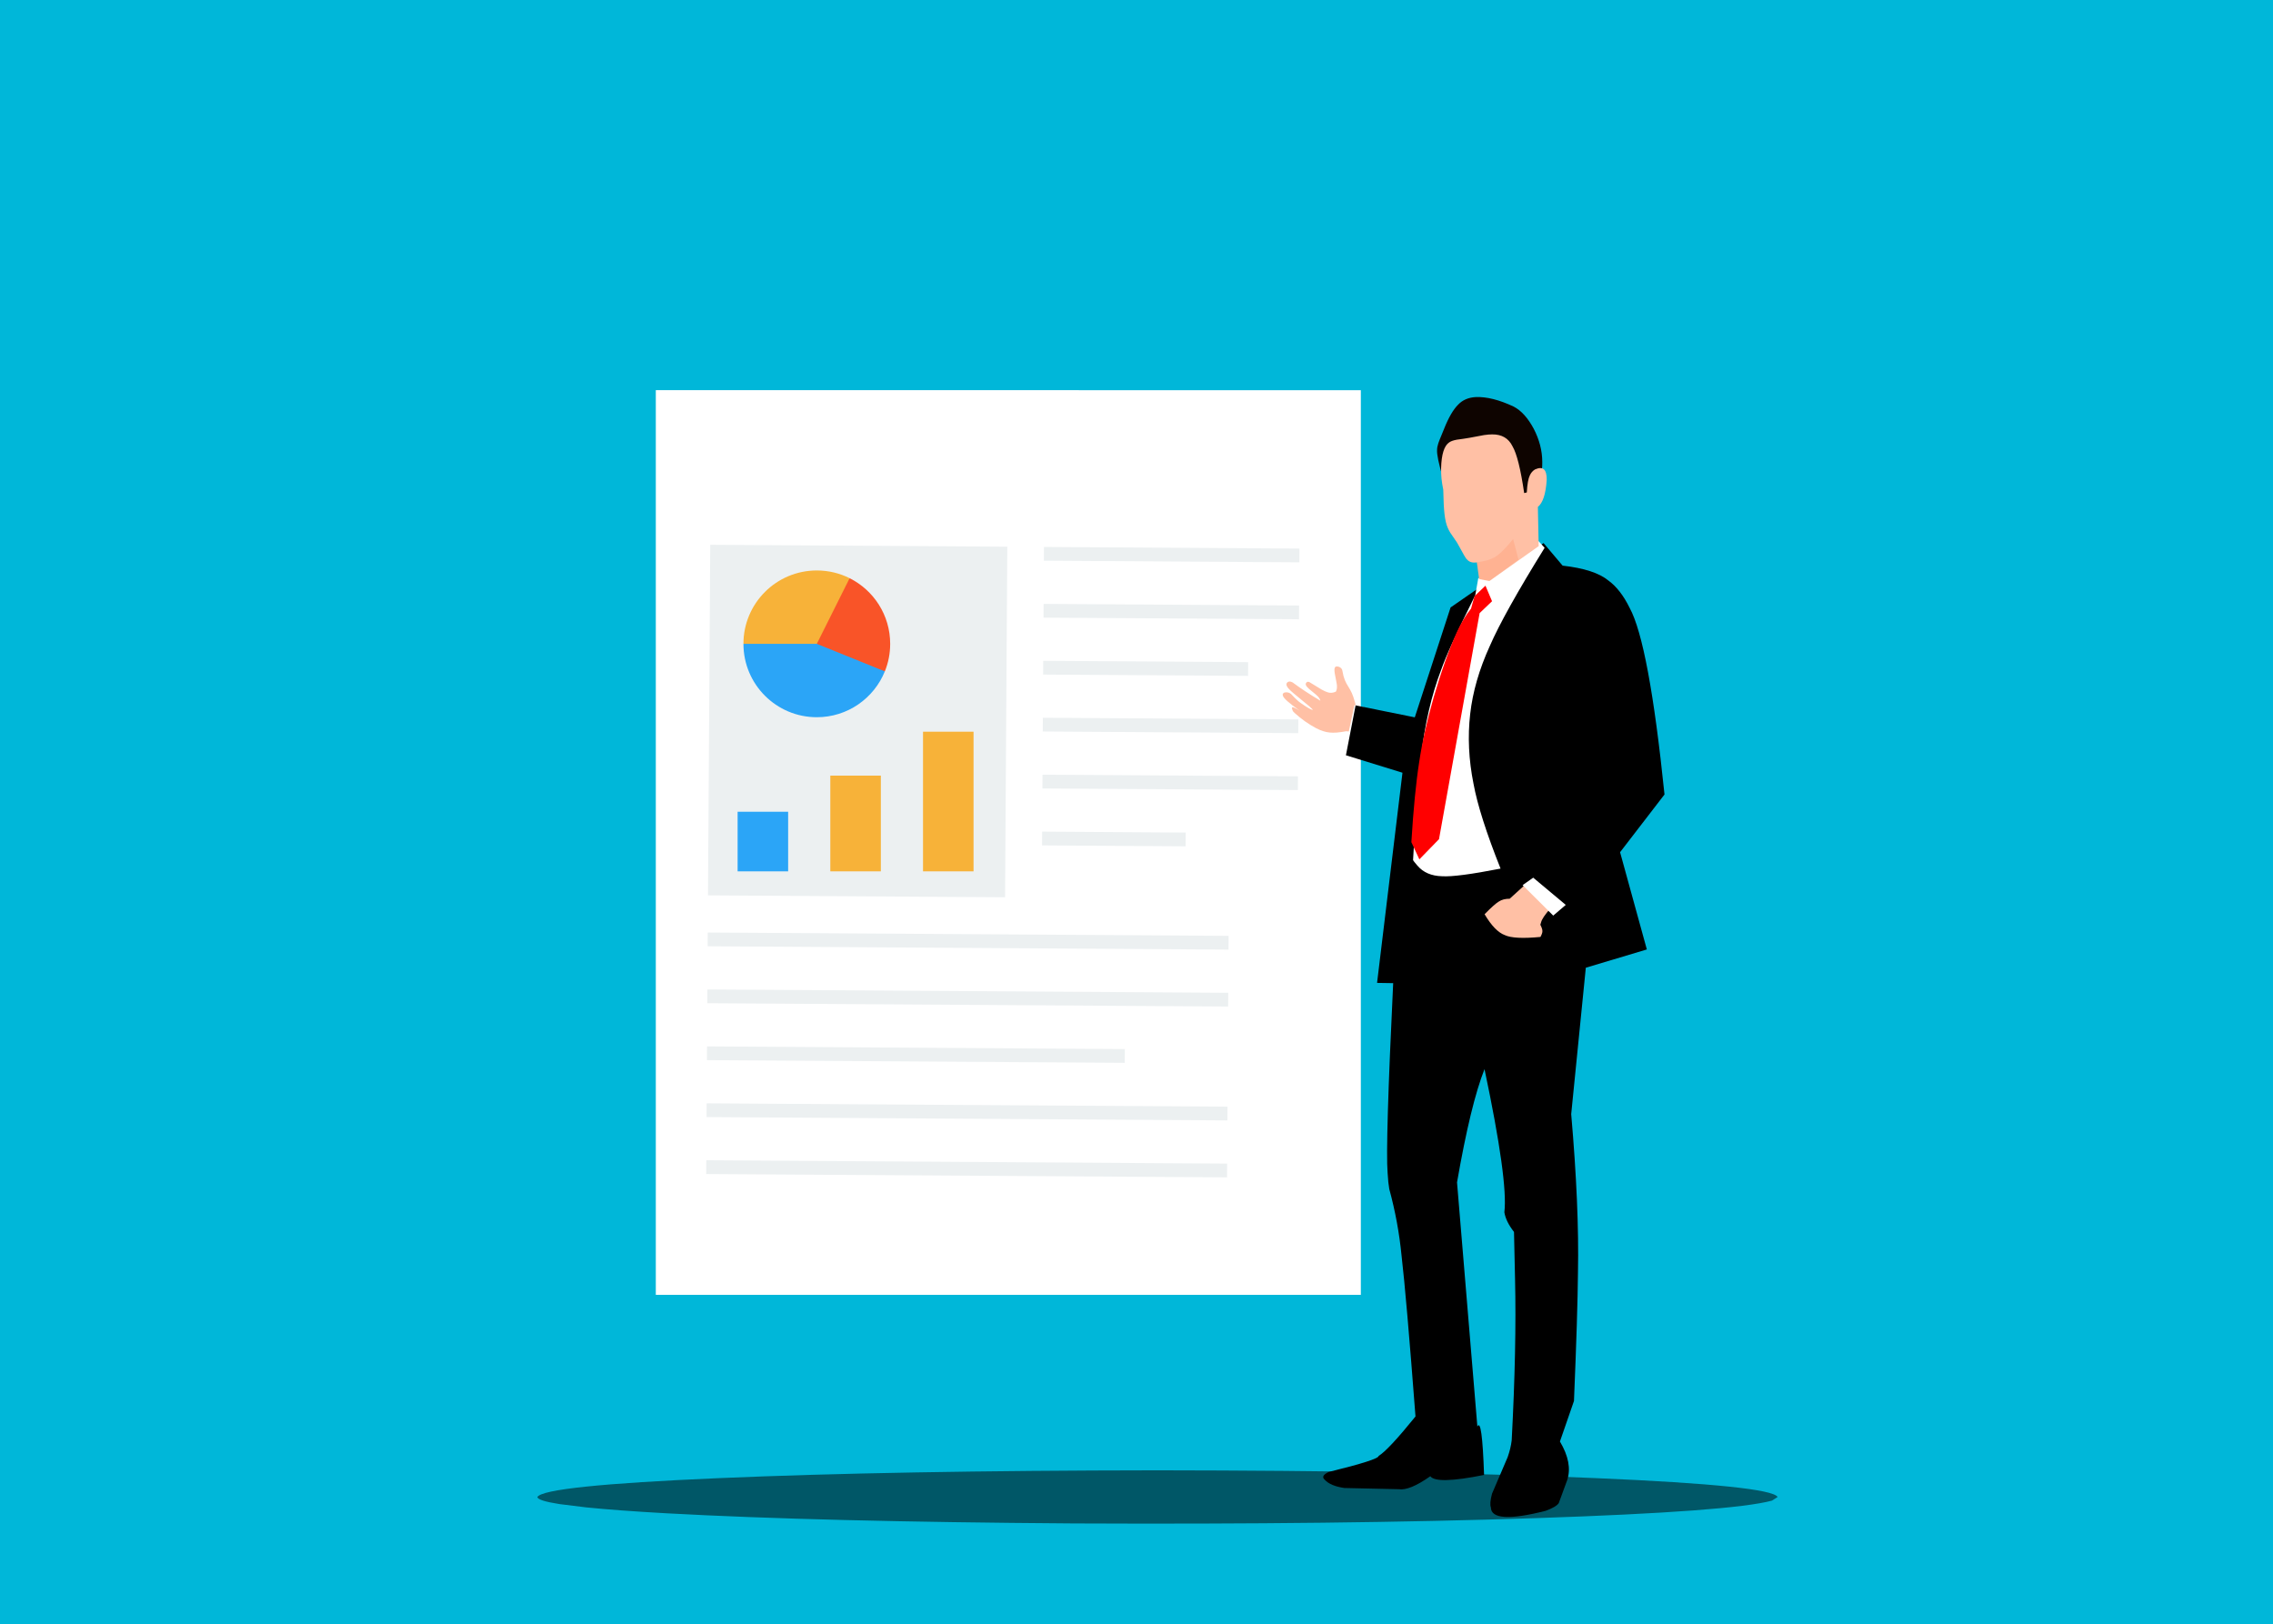 <?xml version="1.0" encoding="utf-8"?>
<svg xmlns="http://www.w3.org/2000/svg" xmlns:xlink="http://www.w3.org/1999/xlink" version= "1.1" width="1629px" height="1164px" viewBox="-275 482 1629 1164">
<rect x="-275" y="482" width="1629" height="1164" fill="#333333" stroke="none"/>
<g id="layer1">
<g style="fill:rgb(0,183,217); fill-opacity:1.0; stroke-linejoin: miter">
<path d="M-275.001,480.984C-275.27,480.984,-275.528,481.091,-275.718,481.282C-275.909,481.472,-276.016,481.73,-276.016,481.999L-276.015,1646.0C-276.015,1646.56,-275.56,1647.014,-275.0,1647.014L1354.001,1647.015C1354.27,1647.015,1354.528,1646.909,1354.718,1646.718C1354.909,1646.528,1355.015,1646.27,1355.015,1646.001L1355.014,482.0C1355.014,481.44,1354.56,480.985,1354.0,480.985L-275.001,480.984 Z"/>
</g>
<g style="fill:rgb(255,255,255); fill-opacity:1.0; stroke-linejoin: miter">
<path d="M195,761.601L195,1409.895L700.279,1409.895L700.278,761.602L195,761.601 Z"/>
</g>
<g style="fill:rgb(255,255,255); fill-opacity:1.0; stroke-linejoin: miter">
<path d="M203.483,784.397L199.843,1353.269L695.678,1353.267L699.299,787.567L203.483,784.397 Z"/>
</g>
<g style="fill:rgb(255,255,255); fill-opacity:1.0; stroke-linejoin: miter">
<path d="M553.072,801.931L229.733,799.864C223.019,799.819,217.486,805.276,217.443,811.992C217.4,818.705,222.863,824.239,229.577,824.282L552.918,826.352C559.638,826.393,565.171,820.936,565.214,814.216C565.255,807.502,559.793,801.974,553.072,801.931 Z"/>
</g>
<g style="fill:rgb(255,255,255); fill-opacity:1.0; stroke-linejoin: miter">
<path d="M594.872,803.974C600.629,804.012,605.272,808.712,605.234,814.477C605.198,820.233,600.498,824.876,594.739,824.839C588.971,824.803,584.333,820.101,584.37,814.342C584.406,808.583,589.107,803.937,594.872,803.974 Z"/>
</g>
<g style="fill:rgb(255,255,255); fill-opacity:1.0; stroke-linejoin: miter">
<path d="M633.904,804.224C639.665,804.261,644.304,808.961,644.266,814.726C644.23,820.483,639.53,825.125,633.771,825.088C628.009,825.052,623.371,820.351,623.408,814.592C623.445,808.834,628.143,804.187,633.904,804.224 Z"/>
</g>
<g style="fill:rgb(255,255,255); fill-opacity:1.0; stroke-linejoin: miter">
<path d="M672.938,804.473C678.699,804.51,683.337,809.211,683.301,814.975C683.264,820.733,678.564,825.376,672.805,825.338C667.044,825.302,662.405,820.602,662.442,814.842C662.479,809.084,667.179,804.437,672.938,804.473 Z"/>
</g>
<g style="fill:rgb(236,240,241); fill-opacity:1.0; stroke-linejoin: miter">
<path d="M234.009,872.392L446.912,873.756L445.304,1124.981L232.401,1123.621L234.009,872.392 Z"/>
</g>
<g style="fill:rgb(236,240,241); fill-opacity:1.0; stroke-linejoin: miter">
<path d="M473.174,873.943L473.11,883.799L656.207,884.968L656.27,875.114L473.174,873.943 Z"/>
</g>
<g style="fill:rgb(236,240,241); fill-opacity:1.0; stroke-linejoin: miter">
<path d="M472.913,914.747L472.849,924.601L655.946,925.77L656.009,915.915L472.913,914.747 Z"/>
</g>
<g style="fill:rgb(236,240,241); fill-opacity:1.0; stroke-linejoin: miter">
<path d="M472.651,955.547L472.588,965.403L619.465,966.341L619.529,956.486L472.651,955.547 Z"/>
</g>
<g style="fill:rgb(236,240,241); fill-opacity:1.0; stroke-linejoin: miter">
<path d="M472.391,996.348L472.328,1006.205L655.424,1007.374L655.487,997.52L472.391,996.348 Z"/>
</g>
<g style="fill:rgb(236,240,241); fill-opacity:1.0; stroke-linejoin: miter">
<path d="M472.13,1037.148L472.067,1047.005L655.163,1048.174L655.226,1038.319L472.13,1037.148 Z"/>
</g>
<g style="fill:rgb(236,240,241); fill-opacity:1.0; stroke-linejoin: miter">
<path d="M471.869,1077.955L471.837,1082.881L471.806,1087.807Q523.246,1088.135,574.686,1088.464L574.749,1078.614Q523.308,1078.284,471.869,1077.955 Z"/>
</g>
<g style="fill:rgb(236,240,241); fill-opacity:1.0; stroke-linejoin: miter">
<path d="M232.231,1150.246L232.168,1160.102L605.437,1162.487L605.5,1152.633L232.231,1150.246 Z"/>
</g>
<g style="fill:rgb(236,240,241); fill-opacity:1.0; stroke-linejoin: miter">
<path d="M231.97,1191.047L231.906,1200.904L605.175,1203.289L605.239,1193.434L231.97,1191.047 Z"/>
</g>
<g style="fill:rgb(236,240,241); fill-opacity:1.0; stroke-linejoin: miter">
<path d="M231.709,1231.85L231.646,1241.706L531.078,1243.619L531.141,1233.764L231.709,1231.85 Z"/>
</g>
<g style="fill:rgb(236,240,241); fill-opacity:1.0; stroke-linejoin: miter">
<path d="M231.447,1272.652L231.384,1282.508L604.654,1284.893L604.716,1275.039L231.447,1272.652 Z"/>
</g>
<g style="fill:rgb(236,240,241); fill-opacity:1.0; stroke-linejoin: miter">
<path d="M231.186,1313.453L231.123,1323.31L604.392,1325.695L604.456,1315.841L231.186,1313.453 Z"/>
</g>
<g style="fill:rgb(236,240,241); fill-opacity:1.0; stroke-linejoin: miter">
<path d="M472.913,914.745L472.913,914.746L472.913,914.747Q472.913,914.747,472.913,914.747L472.913,914.747Q472.913,914.746,472.913,914.745 Z"/>
</g>
<g style="fill:rgb(255,255,255); fill-opacity:1.0; stroke-linejoin: miter">
<path d="M210.843,784.124L415.834,784.126L620.825,784.125Q620.825,799.32,620.825,814.516Q415.833,814.516,210.842,814.517Q210.843,799.32,210.843,784.124 Z"/>
</g>
<g style="fill:rgb(255,255,255); fill-opacity:1.0; stroke-linejoin: miter">
<path d="M628.996,787.259L648.867,787.259L668.737,787.259Q668.737,799.32,668.737,811.382Q648.867,811.382,628.996,811.382Q628.996,799.32,628.996,787.259 Z"/>
</g>
<g style="fill:rgb(0,0,0); fill-opacity:1.0; stroke-linejoin: miter">
<path d="M472.597,961.019L472.597,961.02L472.597,961.021L472.597,961.02L472.597,961.019L472.597,961.02L472.597,961.021Q472.597,961.02,472.597,961.019 Z"/>
</g>
<g style="fill:rgb(0,0,0); fill-opacity:1.0; stroke-linejoin: miter">
<path d="M472.597,961.019L472.597,961.02L472.597,961.021L472.597,961.02L472.597,961.019L472.597,961.02L472.597,961.021Q472.597,961.02,472.597,961.019 Z"/>
</g>
<g style="fill:rgb(0,0,0); fill-opacity:1.0; stroke-linejoin: miter">
<path d="M518.092,986.903L518.092,986.904L518.092,986.904L518.092,986.903L518.092,986.904L518.092,986.903L518.092,986.904Q518.092,986.903,518.092,986.903 Z"/>
</g>
<g style="fill:rgb(255,0,0); fill-opacity:1.0; stroke-linejoin: miter">
<path d="M398.795,812.715L398.795,812.717L398.795,812.717L398.795,812.715L398.795,812.717L398.795,812.715L398.795,812.717Q398.795,812.715,398.795,812.715 Z"/>
</g>
<g>
<g style="fill:rgb(247,178,57); fill-opacity:1.0; stroke-linejoin: miter">
<path d="M333.899,896.339L329.542,975.965L257.805,943.379C257.805,914.338,281.348,890.797,310.387,890.797C318.845,890.794,326.837,892.793,333.899,896.339 Z"/>
</g>
<g style="fill:rgb(249,84,40); fill-opacity:1.0; stroke-linejoin: miter">
<path d="M362.969,943.378C362.969,950.363,361.617,957.019,359.138,963.103L359.123,963.105L308.508,974.461L310.386,943.378L333.897,896.339C351.145,904.962,362.969,922.795,362.969,943.378 Z"/>
</g>
<g style="fill:rgb(43,165,247); fill-opacity:1.0; stroke-linejoin: miter">
<path d="M359.123,963.103L359.138,963.105C351.341,982.363,332.456,995.96,310.387,995.96C281.346,995.96,257.805,972.417,257.805,943.378L310.387,943.379L359.123,963.103 Z"/>
</g>
</g>
<g>
<g style="fill:rgb(247,178,57); fill-opacity:1.0; stroke-linejoin: miter">
<path d="M386.506,1006.337L422.715,1006.337L422.715,1106.411L386.506,1106.411L386.506,1006.337 Z M386.506,1006.337L422.715,1006.337L422.715,1106.411L386.506,1106.411L386.506,1006.337 Z M386.506,1006.337L422.715,1006.337L422.715,1106.411L386.506,1106.411L386.506,1006.337 Z M386.506,1006.337L422.715,1006.337L422.715,1106.411L386.506,1106.411L386.506,1006.337 Z"/>
</g>
<g style="fill:rgb(247,178,57); fill-opacity:1.0; stroke-linejoin: miter">
<path d="M320.068,1037.813L356.277,1037.813L356.277,1106.411L320.068,1106.411L320.068,1037.813 Z M320.068,1037.813L356.277,1037.813L356.277,1106.411L320.068,1106.411L320.068,1037.813 Z M320.068,1037.813L356.277,1037.813L356.277,1106.411L320.068,1106.411L320.068,1037.813 Z M320.068,1037.813L356.277,1037.813L356.277,1106.411L320.068,1106.411L320.068,1037.813 Z"/>
</g>
<g style="fill:rgb(43,165,247); fill-opacity:1.0; stroke-linejoin: miter">
<path d="M253.63,1063.696L289.839,1063.696L289.839,1106.411L253.63,1106.411L253.63,1063.696 Z M253.63,1063.696L289.839,1063.696L289.839,1106.411L253.63,1106.411L253.63,1063.696 Z M253.63,1063.696L289.839,1063.696L289.839,1106.411L253.63,1106.411L253.63,1063.696 Z M253.63,1063.696L289.839,1063.696L289.839,1106.411L253.63,1106.411L253.63,1063.696 Z"/>
</g>
</g>
<g style="fill:rgb(255,192,165); fill-opacity:1.0; stroke-linejoin: miter">
<path d="M682.644,959.572Q681.377,959.915,681.366,961.909Q681.35,963.008,681.608,964.66Q683.343,973.388,683.145,973.499Q683.318,975.968,682.357,977.641Q679.288,979.017,676.632,978.142Q674.938,977.67,672.067,976.079L663.38,970.772Q661.802,970.076,660.919,971.545Q660.405,972.655,661.64,974.141Q662.265,974.898,663.266,975.774Q669.285,980.64,669.355,980.918Q670.754,982.309,671.31,984.14Q659.582,977.177,651.349,970.993Q648.626,969.588,647.199,971.468Q646.253,973.239,649.022,976.013Q650.08,977.126,652.135,978.869L663.374,988.171Q666.062,990.525,665.758,990.766Q663.609,990.295,657.33,985.874Q654.674,984.097,650.462,979.514Q649.781,978.913,649.13,978.599Q647.254,977.766,645.452,978.32Q643.95,978.96,644.366,980.347Q644.797,983.065,656.44,991.243Q651.827,988.392,651.16,988.9Q650.56,989.175,651.374,991.011Q651.34,991.611,652.869,992.951Q659.945,999.411,668.164,1003.785Q673.388,1006.507,677.918,1006.918Q682.195,1007.445,689.835,1005.993L695.607,1006.572L697.34,990.293Q696.913,988.39,696.056,985.205Q694.936,981.084,693.772,978.541Q693.274,977.236,689.895,971.653Q689.323,970.611,688.808,969.325Q688.244,967.894,687.844,966.411Q687.482,965.171,686.972,962.317Q686.875,961.877,686.657,961.443Q685.206,959.44,682.7,959.558"/>
</g>
<g style="fill:rgb(255,255,255); fill-opacity:1.0; stroke-linejoin: miter">
<path d="M695.694,987.285L689.664,1015.508L696.016,1016.866L696.119,1016.853L702.148,988.665L695.706,987.287"/>
</g>
<g style="fill:rgb(14,4,0); fill-opacity:1.0; stroke-linejoin: miter">
<path d="M782.64,766.539Q774.738,766.973,769.992,771.993Q764.794,777.14,760.003,789.145Q755.648,799.67,755.818,799.622Q754.941,802.268,754.912,804.465Q754.598,809.063,758.966,824.142L824.318,845.673Q830.565,823.797,830.306,812.992Q830.262,800.937,824.174,789.23Q817.908,777.54,809.765,773.342Q794.401,766.119,782.763,766.532"/>
</g>
<g style="fill:rgb(0,0,0); fill-opacity:1.0; stroke-linejoin: miter">
<path d="M831.216,871.171L764.594,917.298L738.942,996.05L696.517,987.478L689.593,1023.233L730.114,1035.73L711.903,1186.342L723.452,1186.527Q717.852,1302.793,719.454,1322.334Q719.867,1329.671,720.649,1334.032Q727.105,1357.728,729.446,1381.688Q732.883,1411.005,739.444,1497.044Q719.875,1521.213,713.032,1525.313Q713.182,1527.988,677.275,1536.789Q671.389,1539.61,674.244,1542.212Q678.339,1546.84,688.473,1548.3L727.407,1549.154Q735.14,1550.397,750.073,1539.861Q754.395,1545.823,788.598,1538.937Q787.179,1497.395,783.792,1504.277L769.215,1329.295Q779.003,1273.046,788.912,1248.146Q805.852,1328.307,803.141,1350.697Q804.21,1357.386,810.046,1364.797L810.794,1398.659Q811.928,1447.344,808.395,1514.115Q807.703,1519.968,805.489,1526.219L794.301,1552.36Q792.42,1559.47,793.467,1562.135Q793.608,1574.605,832.761,1564.642Q840.264,1561.886,842.121,1559.131L848.197,1542.56Q852.173,1530.507,842.965,1514.977L853.025,1485.941Q855.636,1423.498,855.893,1393.502Q856.812,1346.707,851.04,1280.381L861.513,1175.476L905.246,1162.373L886.066,1092.694L917.902,1051.328Q906.783,942.973,892.909,917.589Q886.419,904.364,877.7,898.014Q867.862,889.908,844.879,887.337L831.598,871.623"/>
</g>
<g style="fill:rgb(255,255,255); fill-opacity:1.0; stroke-linejoin: miter">
<path d="M827.719,869.836L791.978,897.77L784.462,896.219L782.289,908.471Q762.829,947.581,757.863,961.935Q747.424,989.128,743.389,1024.786Q740.428,1048.126,737.706,1098.377Q737.987,1099.026,740.81,1102.294Q747.058,1109.648,758.48,1109.911Q768.807,1110.605,800.412,1104.431Q785.166,1066.203,781.02,1043.608Q775.865,1017.911,778.636,993.682Q781.306,969.907,792.734,944.863Q802.851,921.578,831.883,874.752L831.946,874.517L827.724,869.841"/>
</g>
<g style="fill:rgb(255,0,0); fill-opacity:1.0; stroke-linejoin: miter">
<path d="M789.588,901.709L781.748,909.216L779.261,918.109Q773.528,925.234,769.137,934.87Q760.765,953.353,752.437,981.816Q745.257,1006.725,742.092,1028.117Q738.631,1050.258,736.491,1085.502L742.224,1097.808L756.302,1083.347L785.404,921.359L794.317,912.839L789.617,901.775"/>
</g>
<g style="fill:rgb(255,192,165); fill-opacity:1.0; stroke-linejoin: miter">
<path d="M794.415,793.286Q791.96,793.275,788.586,793.775Q777.508,796.026,769.1,797.079Q765.365,797.762,763.617,799Q758.184,802.607,757.799,817.519Q757.609,824.601,759.349,832.871Q759.581,844.866,760.21,850.075Q760.908,856.547,762.621,860.361Q763.396,862.135,764.364,863.702L769.26,870.886Q775.674,882.745,776.094,882.576Q778.451,885.731,783.426,885.015L785.069,896.985L792.491,898.333L827.729,873.366L827.152,845.266Q832.485,840.999,833.486,825.936Q833.684,814.575,825.135,818.38Q822.651,819.852,821.394,822.647Q819.729,825.996,819.211,834.888L817.336,835.333Q813.558,809.539,808.952,801.776Q804.755,793.212,794.421,793.286"/>
</g>
<g style="fill:rgb(255,192,165); fill-opacity:1.0; stroke-linejoin: miter">
<path d="M836.008,1133.104L818.456,1115.583L806.948,1126.034Q802.317,1125.992,799.197,1128.031Q796.12,1129.825,788.965,1137.134Q796.241,1149.449,803.513,1152.122Q810.148,1155.212,829.003,1153.409Q830.397,1150.857,830.4,1149.394Q830.529,1147.817,828.92,1144.676L829.435,1142.979Q830.236,1139.691,835.966,1133.152"/>
</g>
<g style="fill:rgb(255,255,255); fill-opacity:1.0; stroke-linejoin: miter">
<path d="M847.136,1130.45L823.814,1110.941L816.218,1116.279L838.163,1138.119L847.12,1130.464"/>
</g>
<g style="fill:rgb(255,77,0); fill-opacity:0.114; stroke-linejoin: miter">
<path d="M809.413,868.289Q801.472,878.083,796.989,880.761Q792.547,883.799,783.332,884.954L784.876,896.804L792.287,898.436L813.282,883.036L809.414,868.293"/>
</g>
<g style="fill:rgb(0,0,0); fill-opacity:0.525; stroke-linejoin: miter">
<path d="M998.996,1554.745L994.939,1557.34Q966.095,1565.18,826.144,1569.88Q685.224,1574.577,494.258,1573.689Q312.006,1572.448,202.736,1566.428Q167.724,1564.482,145.058,1562.187L126.008,1559.828Q110.309,1557.393,110.133,1554.745Q114.899,1546.621,240.304,1541.227Q365.709,1535.832,554.565,1535.627Q743.42,1535.832,868.825,1541.227Q994.231,1546.621,998.996,1554.745"/>
</g>
</g>
</svg>